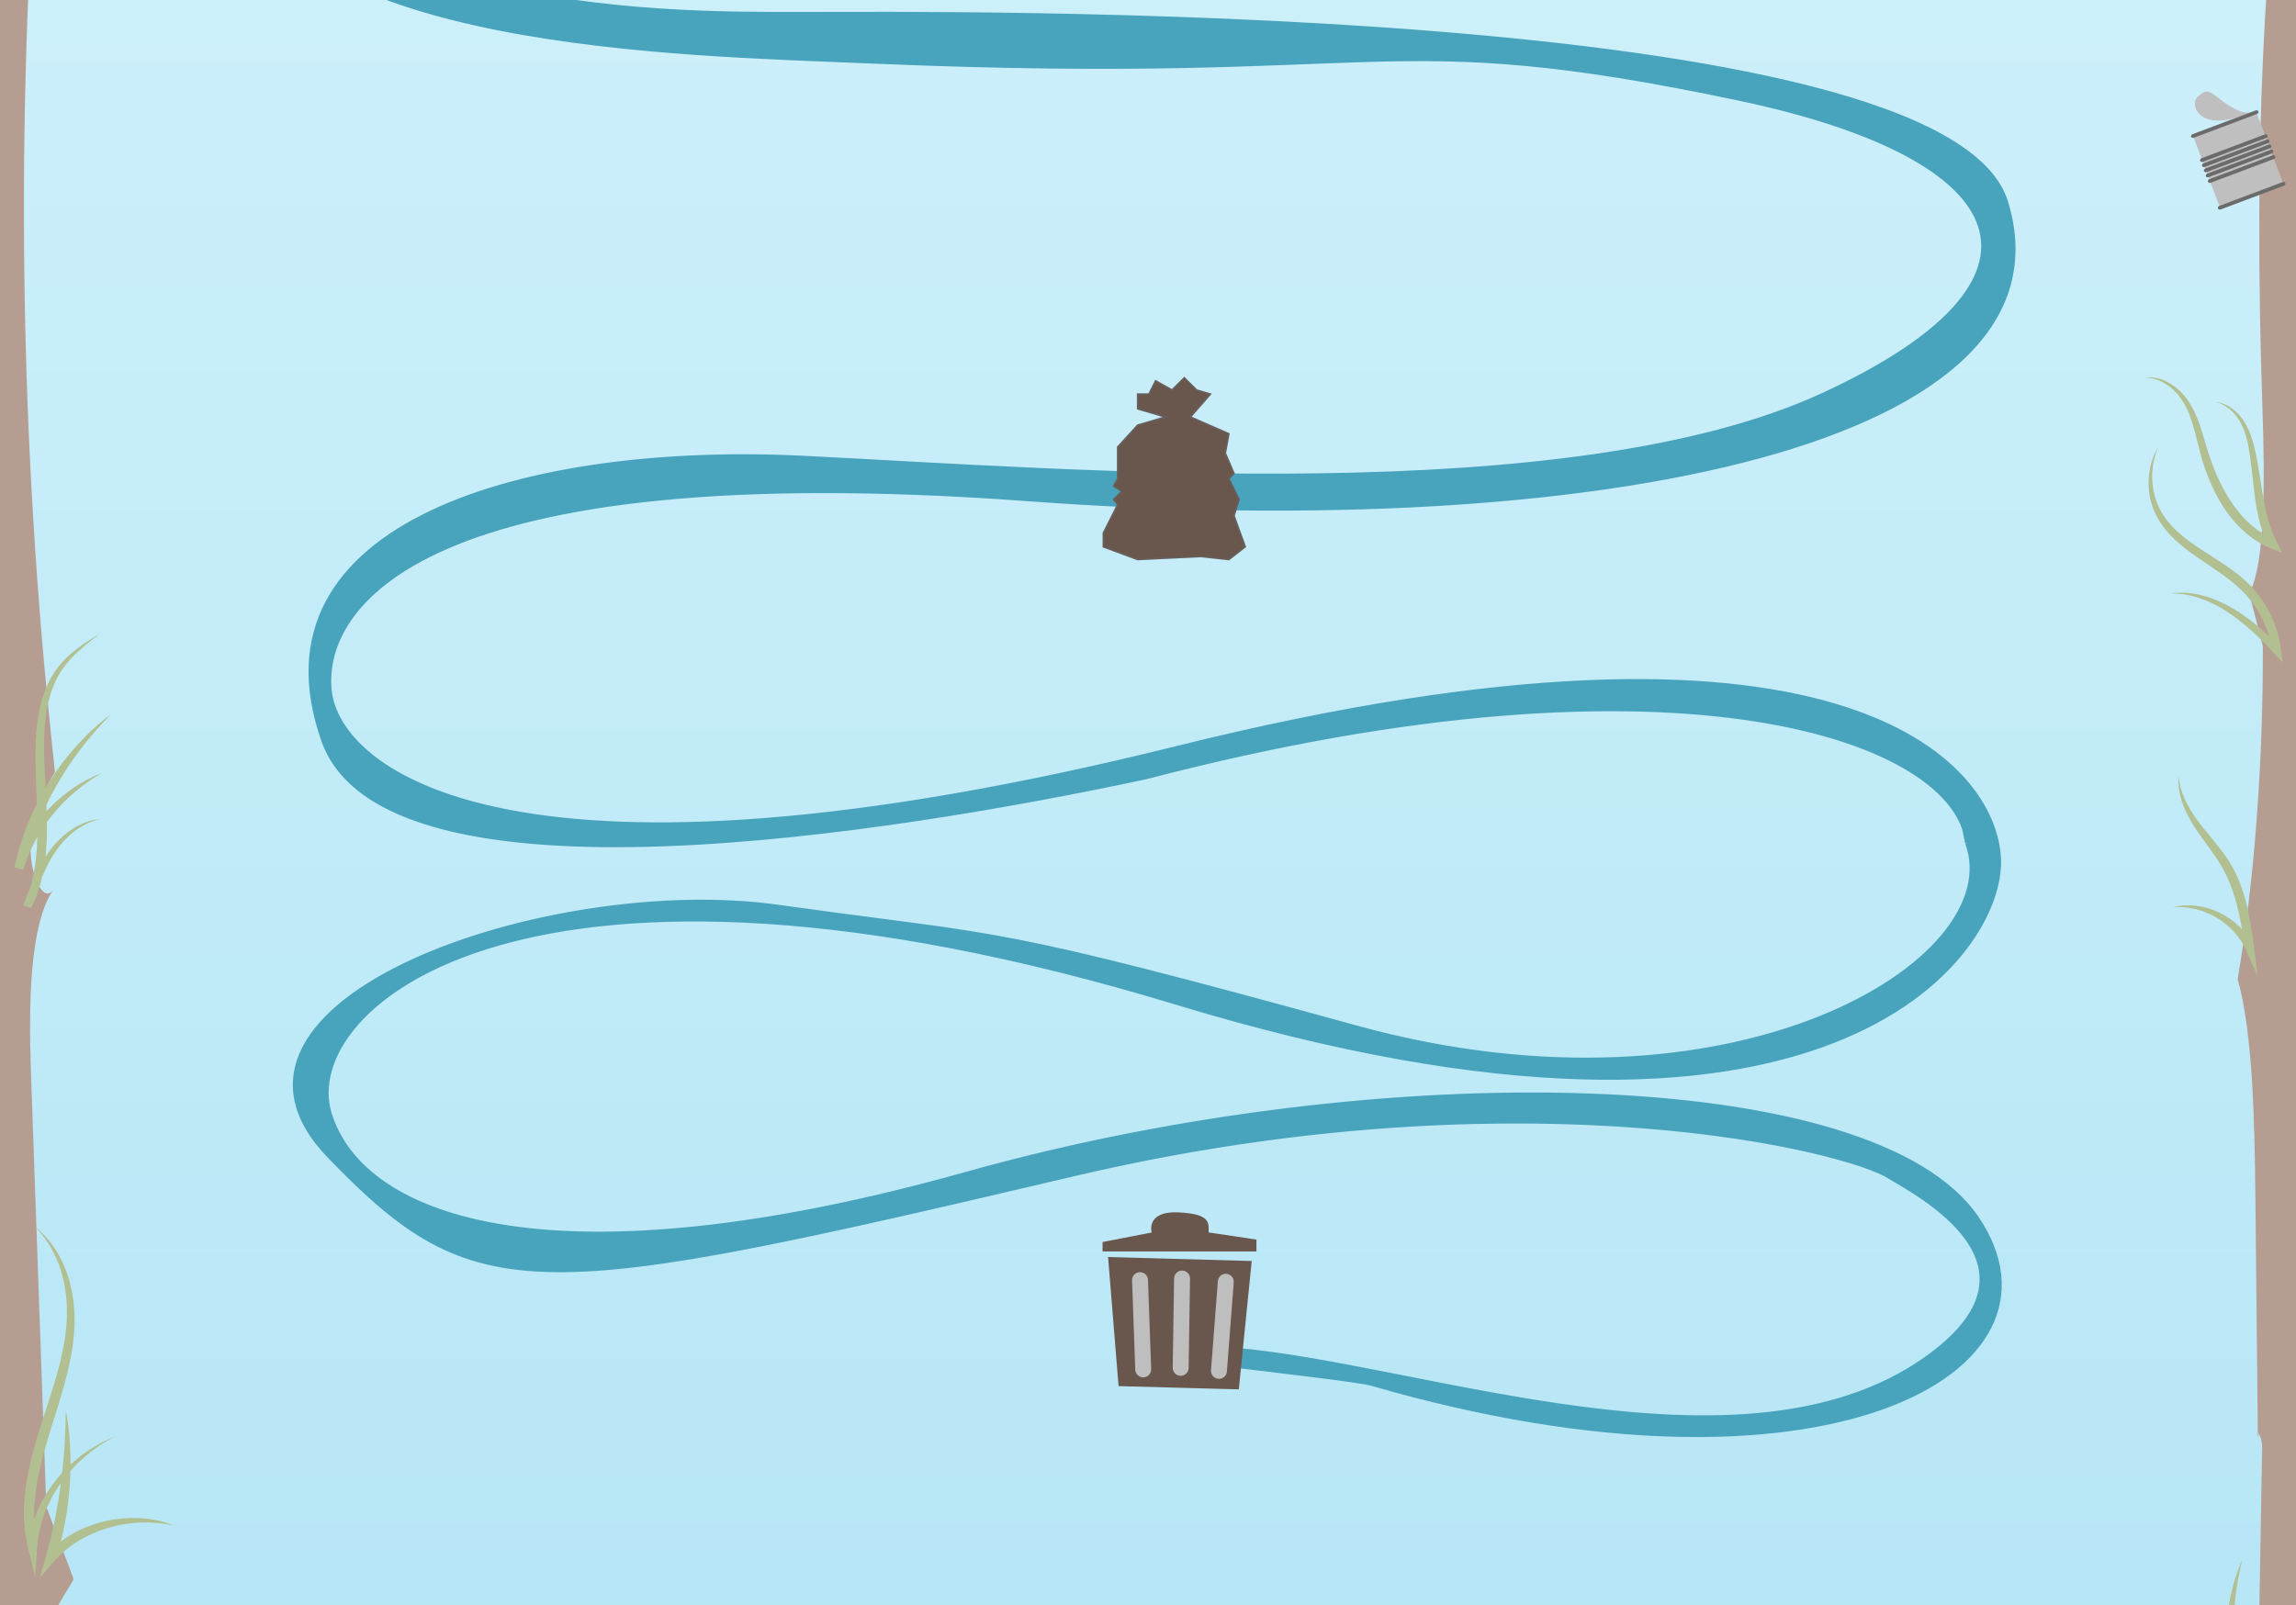 <svg width="1440" height="1007" viewBox="0 0 1440 1007" fill="none" xmlns="http://www.w3.org/2000/svg">
<rect x="0" y="0" width="1440" height="1007" fill="#333333" stroke="none"/>
<g clip-path="url(#clip0_334_282)">
<rect width="1440" height="5493" transform="translate(0 -1865)" fill="white"/>
<g clip-path="url(#clip1_334_282)">
<rect width="1440" height="4420.59" transform="translate(0 -1111)" fill="#693A3A"/>
<path d="M1440 -1111H0V3309.59H1440V-1111Z" fill="url(#paint0_linear_334_282)"/>
<path d="M1440.5 -1111C1460.5 -602 1272 -477.5 1272 -477.5C1272 -477.5 1199.21 -388.5 1050.5 -388.5C242.5 -388.5 158 -329.5 158 -163C158 12.332 418 9 503.5 9C589 9 1219.94 1.615 1258 127C1303.5 276.901 1004 339.401 644.5 312.901C261.142 284.643 201.5 381.401 206.5 432.901C211.5 484.401 322 572.901 738.5 469.401C1155 365.901 1251 479.401 1253.5 538.901C1256 598.401 1146.5 753 738.5 629C330.5 505 186 631 206.5 698.5C227 766 348 809 606.5 736.5C865 664 1175.28 668.901 1239.78 764.401C1304.28 859.901 1143.5 949.901 860.5 867.901C853 865.728 808.053 860.567 773.5 856.401C768.981 855.856 765.253 851.676 761.563 847.385L748.5 837.518V823.425C757.979 823.603 761.438 832.342 765.213 839.12L773.5 846.901C890.5 856.401 1092.42 933.73 1207.5 852.901C1291.5 793.901 1203 748.901 1182.5 736.5C1143.17 716.667 943.4 672.9 673 736.5C335 816 299 821 206.5 725C114 629 343.5 549 487.5 569L495.537 570.116C632.706 589.156 619.456 581.172 851 644.901C1087 709.857 1261.24 602.916 1234 528.901C1228.5 465.401 1057 398.901 718.5 487.401C561.167 520.901 241.4 573.601 203 464.401C155 327.901 332 278.901 503.5 287.401C675 295.901 984.202 321.423 1143.5 247.901C1299.5 175.901 1268.19 98.955 1090 61.5C864.5 14.102 876.5 52.236 550 38.5C421.5 33.094 179.881 30 142.281 -88C95.281 -235.5 133 -358 452 -388.5C771 -419 1061 -366 1195 -466C1372.88 -598.747 1406.11 -848.5 1206 -984C974.623 -1140.67 69 -905.099 -12 -1105.1L1440.5 -1111Z" fill="#48A4BD"/>
<path d="M584 2649.4C1170.89 2666.42 1317.5 2553.9 1344 2250.9C1370.66 1946.06 1351.92 1915.55 1296.5 1775.9C1284 1744.4 1272 1727.9 1266.5 1721.4H958.5C959.522 1747.9 1075.5 1775.9 1189 1884.9C1268 2003.4 1311.5 2069.47 1311.5 2237.9C1311.5 2558.9 1108.51 2576.86 997.5 2607.4C886.494 2637.95 648.967 2636.9 471.5 2636.9C333.5 2636.9 244.483 2694.4 215.5 2749.9C178.945 2819.9 229.572 2875.08 298.5 2900.4C347.5 2918.4 421.667 2929.23 451.5 2924.9V2916.4H431C130.5 2900.4 153 2636.9 584 2649.4Z" fill="#48A4BD"/>
<path d="M773.5 846.901C890.5 856.401 1092.42 933.73 1207.5 852.901C1291.5 793.901 1203 748.901 1182.5 736.5C1143.17 716.667 943.4 672.9 673 736.5C335 816 299 821 206.5 725C114 629 343.5 549 487.5 569M773.5 846.901C763.423 845.593 763.558 823.708 748.5 823.425M773.5 846.901L748.5 823.425M487.5 569L495.537 570.116M487.5 569C490.219 569.378 492.897 569.749 495.537 570.116M1234 528.901C1261.24 602.916 1087 709.857 851 644.901C619.456 581.172 632.706 589.156 495.537 570.116M1234 528.901C1228.5 465.401 1057 398.901 718.5 487.401C561.167 520.901 241.4 573.601 203 464.401C155 327.901 332 278.901 503.5 287.401C675 295.901 984.202 321.423 1143.5 247.901C1299.5 175.901 1268.19 98.955 1090 61.5C864.5 14.102 876.5 52.236 550 38.5C421.5 33.094 179.881 30 142.281 -88C95.281 -235.5 133 -358 452 -388.5C771 -419 1061 -366 1195 -466C1372.88 -598.747 1406.11 -848.5 1206 -984C974.623 -1140.67 69 -905.099 -12 -1105.1L1440.5 -1111C1460.5 -602 1272 -477.5 1272 -477.5C1272 -477.5 1199.21 -388.5 1050.5 -388.5C242.5 -388.5 158 -329.5 158 -163C158 12.332 418 9 503.5 9C589 9 1219.94 1.614 1258 127C1303.5 276.901 1004 339.401 644.5 312.901C261.142 284.643 201.5 381.401 206.5 432.901C211.5 484.401 322 572.901 738.5 469.401C1155 365.901 1251 479.401 1253.5 538.901C1256 598.401 1146.5 753 738.5 629C330.5 505 186 631 206.5 698.5C227 766 348 809 606.5 736.5C865 664 1175.28 668.901 1239.78 764.401C1304.28 859.901 1143.5 949.901 860.5 867.901C853 865.728 808.053 860.567 773.5 856.401M1234 528.901C1226.08 491.401 1234.05 528.951 1234 528.901ZM748.5 823.425V837.518M748.5 837.518C757.996 838.048 764.002 855.256 773.5 856.401M748.5 837.518L773.5 856.401M1344 2250.9C1317.5 2553.9 1170.89 2666.42 584 2649.4C153 2636.9 130.5 2900.4 431 2916.4H451.5V2924.9C421.667 2929.23 347.5 2918.4 298.5 2900.4C229.572 2875.08 178.945 2819.9 215.5 2749.9C244.483 2694.4 333.5 2636.9 471.5 2636.9C648.967 2636.9 886.494 2637.95 997.5 2607.4C1108.51 2576.86 1311.5 2558.9 1311.5 2237.9C1311.5 2069.47 1268 2003.4 1189 1884.9C1075.5 1775.9 959.522 1747.9 958.5 1721.4H1266.5C1272 1727.9 1284 1744.4 1296.5 1775.9C1351.92 1915.55 1370.66 1946.06 1344 2250.9Z" stroke="#48A4BD" stroke-width="3"/>
<path d="M1444.5 -1112.6C1433.3 -1031.62 1415.05 -902.971 1420.78 -814.256C1422.94 -780.826 1423.65 -731.06 1414.59 -726.753C1432.72 -629.06 1432.59 -488.43 1414.29 -391.199C1421.75 -346.323 1420.22 -282.992 1410.74 -243.907C1422.05 -223.695 1427.32 -172.498 1427.29 -125.359C1427.26 -78.219 1423.07 -32.745 1420.47 13.364C1415.97 93.01 1416.18 175.653 1418.96 256.396C1420.43 298.993 1420.98 353.899 1410.64 372.106C1413.5 383.203 1416.35 394.293 1419.2 405.391C1419.43 478.776 1413.88 552.282 1403.43 614.221C1412.93 648.219 1414.04 702.845 1414.55 752.149C1415.06 802.074 1415.57 852.007 1416.09 901.932C1414.25 896.209 1418.92 899.615 1418.76 908.571C1418 952.773 1417.24 996.967 1416.47 1041.17C1413.04 1059.41 1409.61 1077.66 1406.18 1095.9C1410.72 1097.36 1415 1107.69 1417.24 1122.62C1411.83 1137.08 1406.41 1151.53 1401 1165.99C1404.57 1181.06 1408.14 1196.13 1411.7 1211.19C1413.69 1301.27 1415.69 1391.35 1417.68 1481.43C1418.61 1523.56 1418.36 1574.91 1408.71 1596.49C1412.9 1585.62 1418.65 1607.11 1417.8 1626.02C1416.94 1644.92 1412.47 1658.02 1408.34 1669.2C1409.39 1685.27 1410.44 1701.34 1411.42 1717.48C1423.1 1910.74 1423.43 2113.62 1412.38 2307.4C1410.94 2332.75 1416.22 2373.6 1420.75 2354.11C1417.74 2364.51 1414.48 2377.19 1414.78 2392.53C1415.09 2407.87 1421.75 2417.2 1423.18 2402.78C1417.18 2417.39 1413.01 2442.22 1412.08 2468.91C1417.82 2472.19 1419.14 2508.47 1413.84 2517.44C1417.02 2571.27 1418.29 2626.68 1417.63 2681.77C1418.25 2707.41 1418.88 2733.05 1419.5 2758.69C1420.15 2781.23 1425.63 2806.79 1426.28 2829.33C1422.47 2985.02 1416.53 3138.63 1418.13 3294.87C1422.92 3338.47 1428.48 3354.88 1441 3353.22" fill="#B59D92"/>
<path d="M-12.046 3299.42C5.959 3217.94 16.124 3102.66 6.908 3013.4C4.12 2986.4 7.688 2929.29 16.744 2905.58C20.051 2896.92 20.669 2882.2 18.134 2871.42C-4.489 2775.28 -2.273 2648.28 24.687 2558.08C24.795 2557.72 24.8 2557.18 24.699 2556.79C13.014 2512.1 15.363 2449.57 30.163 2410.36C30.354 2409.86 30.299 2408.94 30.063 2408.67C12.244 2387.94 3.931 2336.96 3.979 2289.99C4.029 2242.57 10.753 2196.81 14.939 2150.41C22.17 2070.28 21.836 1987.13 17.366 1905.88C15.034 1863.49 14.146 1809 30.193 1790.08C30.434 1789.8 30.484 1788.84 30.286 1788.36L17.107 1756.27C17.03 1756.08 16.985 1755.8 16.982 1755.5C16.646 1682.14 25.49 1608.68 42.122 1546.67C42.24 1546.23 42.212 1545.58 42.062 1545.24C27.049 1510.99 25.274 1456.39 24.463 1407.08C23.65 1357.64 22.84 1308.18 22.026 1258.74C22.009 1257.62 22.554 1257.23 22.666 1258.29C22.955 1261.04 17.469 1257.42 17.682 1249.69C18.909 1205.34 20.134 1160.98 21.361 1116.62C21.366 1116.4 21.397 1116.19 21.447 1116.03L37.459 1062.73C37.645 1062.11 37.514 1061.12 37.238 1061.05C30.344 1059.13 23.911 1049.32 20.36 1035.25C20.237 1034.77 20.29 1034.06 20.465 1033.77L45.829 991.386C46.03 991.045 46.06 990.205 45.887 989.75L29.134 945.468C29.071 945.301 29.031 945.067 29.021 944.817L19.429 673.307C17.931 630.917 18.33 579.253 33.847 557.536C27.104 568.474 17.868 546.855 19.238 527.833C20.591 509.037 27.626 495.934 34.211 484.776C34.349 484.542 34.412 484.05 34.364 483.595C32.698 467.684 31.034 451.78 29.491 435.8C10.708 241.35 10.173 37.226 27.937 -157.762C30.261 -183.257 21.778 -224.36 14.482 -204.755C19.323 -215.224 24.571 -227.971 24.079 -243.413C23.64 -257.205 15.047 -266.167 11.584 -257.576C11.275 -256.811 11.611 -255.335 11.96 -255.926C20.744 -270.641 26.835 -294.062 28.366 -319.216C28.401 -319.784 28.268 -320.306 28.08 -320.397C19.253 -324.431 17.235 -359.35 25.302 -368.767C25.465 -368.956 25.555 -369.479 25.508 -369.978C20.468 -423.829 18.445 -479.247 19.507 -534.339C19.507 -534.399 19.507 -534.453 19.504 -534.513L16.508 -611.807L13.363 -679.707C13.358 -679.791 13.358 -679.874 13.363 -679.957C19.479 -836.468 2.08 -950.558 -0.5 -1107.6L-13.5 -1107.15C-21.155 -1150.84 -12.035 -1152.92 -25 -1179.6" fill="#B59D92"/>
<path d="M1345.16 236.973C1348.02 236.526 1351 236.746 1353.85 237.487C1356.7 238.244 1359.43 239.516 1361.94 241.12C1364.44 242.755 1366.71 244.716 1368.75 246.918C1369.26 247.463 1369.74 248.046 1370.23 248.614C1370.71 249.196 1371.16 249.802 1371.62 250.392C1372.06 251.005 1372.48 251.634 1372.9 252.262C1373.29 252.905 1373.68 253.533 1374.07 254.184C1377.06 259.384 1379.22 264.993 1380.96 270.609C1382.73 276.218 1384.23 281.834 1386.1 287.215C1389.75 298.031 1394.68 308.416 1401.22 317.506C1407.73 326.574 1416.2 334.196 1426.3 338.435L1422.57 342.499C1418.74 334.574 1416.53 326.074 1415.12 317.65C1413.69 309.218 1413.02 300.786 1411.99 292.498C1410.94 284.218 1409.95 275.892 1406.8 268.361C1405.21 264.614 1403.02 261.125 1400.11 258.241C1397.23 255.365 1393.61 253.132 1389.52 252.186C1391.61 252.375 1393.66 252.958 1395.61 253.798C1397.57 254.639 1399.38 255.827 1401.06 257.167C1404.43 259.846 1407.1 263.411 1409.1 267.248C1410.1 269.171 1410.97 271.162 1411.7 273.198C1412.42 275.234 1413.03 277.3 1413.57 279.374C1414.11 281.448 1414.57 283.529 1414.99 285.611C1415.44 287.692 1415.82 289.781 1416.18 291.87C1417.59 300.226 1418.74 308.545 1420.35 316.666C1421.98 324.773 1424.24 332.667 1427.82 339.842L1431.3 346.813L1424.09 343.907C1418.43 341.621 1413.19 338.321 1408.57 334.408C1403.94 330.472 1399.91 325.9 1396.44 320.996C1389.49 311.164 1384.75 300.083 1381.26 288.79C1379.54 283.098 1378.33 277.383 1376.84 271.82C1375.34 266.272 1373.74 260.792 1371.22 255.751C1368.75 250.725 1365.3 246.146 1360.85 242.672C1356.46 239.19 1350.98 236.851 1345.16 236.973Z" fill="#B1BF91"/>
<path d="M1353.63 280.403C1348.29 292.673 1348.59 306.902 1354.12 318.453C1356.95 324.182 1360.99 329.246 1365.72 333.575C1370.47 337.912 1375.8 341.659 1381.32 345.247C1386.84 348.842 1392.54 352.293 1398.06 356.222C1403.59 360.112 1408.96 364.494 1413.59 369.717C1422.8 380.155 1428.76 393.393 1430.54 407.206L1431.62 415.593L1425.91 409.477L1422.61 405.957L1419.25 402.513L1415.83 399.138L1412.33 395.86C1411.15 394.793 1409.93 393.756 1408.73 392.704C1407.52 391.675 1406.26 390.691 1405.03 389.676C1403.77 388.692 1402.49 387.754 1401.22 386.785C1399.95 385.831 1398.61 384.976 1397.3 384.06C1395.98 383.167 1394.6 382.388 1393.25 381.54C1391.89 380.715 1390.45 380.034 1389.07 379.254C1387.66 378.512 1386.19 377.899 1384.76 377.21C1383.31 376.575 1381.8 376.06 1380.31 375.477C1374.31 373.373 1367.93 372.207 1361.44 372.253C1367.87 371.344 1374.52 371.844 1380.91 373.449C1382.48 373.918 1384.09 374.311 1385.65 374.849C1387.18 375.432 1388.76 375.939 1390.28 376.582L1392.54 377.589C1393.29 377.937 1394.06 378.247 1394.78 378.648C1396.24 379.428 1397.73 380.147 1399.15 380.98C1404.91 384.227 1410.28 388.11 1415.35 392.303L1419.12 395.497L1422.79 398.797L1426.35 402.211L1429.83 405.692L1425.19 407.963C1423.19 395.308 1417.56 383.25 1409.12 373.729C1404.94 368.953 1399.94 364.873 1394.68 361.028C1389.4 357.198 1383.84 353.595 1378.33 349.773L1374.22 346.859C1372.86 345.845 1371.5 344.838 1370.16 343.801C1367.5 341.682 1364.91 339.441 1362.49 336.989L1360.69 335.135C1360.09 334.529 1359.56 333.825 1358.99 333.174L1357.33 331.183L1355.82 329.057L1355.07 327.997L1354.69 327.467L1354.36 326.899L1353.07 324.629L1352.43 323.493L1351.87 322.313C1351.5 321.525 1351.12 320.738 1350.82 319.921C1349.52 316.689 1348.59 313.328 1348.06 309.915C1347.55 306.494 1347.43 303.042 1347.67 299.629C1348.17 292.809 1350.18 286.133 1353.63 280.403Z" fill="#B1BF91"/>
<path d="M1366.44 486.965C1366.81 491.93 1368.18 496.668 1370.13 501.096C1371.1 503.314 1372.23 505.463 1373.48 507.529C1374.71 509.611 1376.03 511.639 1377.44 513.607C1383.09 521.464 1389.88 528.609 1395.71 536.905C1397.15 538.986 1398.54 541.128 1399.81 543.361C1401.08 545.594 1402.24 547.88 1403.27 550.226C1405.37 554.896 1406.97 559.74 1408.32 564.622C1410.94 574.409 1412.37 584.34 1413.66 594.149L1416.1 612.701L1408.53 595.746C1406.68 591.598 1404.09 587.761 1400.97 584.377C1397.85 580.994 1394.2 578.057 1390.19 575.665L1387.12 573.993C1386.06 573.508 1384.98 573.047 1383.92 572.547L1380.62 571.313L1377.22 570.337C1372.64 569.186 1367.84 568.732 1363 569.05C1367.7 567.869 1372.69 567.642 1377.59 568.248L1381.25 568.861L1384.87 569.762C1386.05 570.148 1387.22 570.572 1388.41 570.973L1391.85 572.464C1396.38 574.613 1400.6 577.505 1404.29 581.032C1407.97 584.559 1411.1 588.73 1413.41 593.377L1408.28 594.966C1406.63 585.217 1405.05 575.544 1402.53 566.212C1401.28 561.549 1399.73 556.993 1397.89 552.595C1396.03 548.198 1393.82 544.02 1391.19 539.993C1386 531.894 1379.54 524.302 1374.41 515.598C1373.14 513.426 1371.93 511.208 1370.87 508.915C1369.81 506.621 1368.89 504.26 1368.14 501.838C1366.66 497.016 1365.94 491.915 1366.44 486.965Z" fill="#B1BF91"/>
<path d="M1355.27 1040.6C1359.65 1041.3 1363.96 1042.54 1368.14 1044.16C1372.3 1045.83 1376.35 1047.84 1380.16 1050.3C1383.96 1052.74 1387.6 1055.49 1390.95 1058.55C1394.32 1061.6 1397.43 1064.94 1400.31 1068.47L1400.1 1068.23L1406.92 1074.84L1413.7 1081.5L1409.04 1084.81C1405.04 1076.53 1401.97 1067.8 1399.82 1058.85C1397.69 1049.9 1396.46 1040.74 1396.23 1031.56C1395.98 1022.38 1396.69 1013.19 1398.39 1004.22C1400.07 995.255 1402.7 986.49 1406.43 978.255C1404.16 987.005 1402.54 995.83 1401.7 1004.7C1400.86 1013.57 1400.76 1022.47 1401.41 1031.29C1402.07 1040.11 1403.44 1048.86 1405.6 1057.4C1407.73 1065.96 1410.64 1074.29 1414.28 1082.31L1421.29 1097.74L1409.62 1085.62L1403.02 1078.78L1396.48 1071.9L1396.33 1071.74L1396.27 1071.66C1393.7 1068.17 1390.92 1064.86 1387.93 1061.73C1384.92 1058.62 1381.73 1055.67 1378.29 1053.03C1374.84 1050.41 1371.22 1047.96 1367.35 1045.91C1363.5 1043.82 1359.46 1042.07 1355.27 1040.6Z" fill="#B1BF91"/>
<path d="M21.128 768.719C24.758 771.663 28.074 774.948 30.973 778.536C33.804 782.154 36.27 786.022 38.328 790.064C40.342 794.12 41.958 798.329 43.267 802.621C44.5 806.927 45.376 811.31 45.996 815.73C46.566 820.15 46.812 824.601 46.778 829.059C46.693 833.517 46.345 837.945 45.826 842.358C44.738 851.183 42.689 859.857 40.385 868.41C38.081 876.971 35.343 885.387 32.716 893.781C31.407 897.982 30.131 902.175 28.924 906.369C27.751 910.57 26.595 914.77 25.574 918.986C24.58 923.202 23.704 927.433 23.007 931.679C22.335 935.926 21.851 940.187 21.561 944.448C21.298 948.71 21.264 952.971 21.502 957.217C21.799 961.456 22.386 965.672 23.27 969.842L17.532 970.183C18.263 962.735 20.227 955.431 23.134 948.482C26.025 941.519 30.021 934.964 34.765 928.932C39.501 922.884 45.172 917.465 51.429 912.719C57.729 908.026 64.692 904.052 72.132 901.116C65.1 904.749 58.622 909.131 52.883 914.15C47.102 919.122 42.119 924.769 37.868 930.764C33.626 936.773 30.276 943.252 27.768 949.928C25.277 956.619 23.789 963.575 23.321 970.561L22.046 989.476L17.582 970.902C16.528 966.504 15.797 962.054 15.364 957.58C14.998 953.107 14.921 948.626 15.074 944.161C15.304 939.695 15.797 935.259 16.443 930.854C17.132 926.449 17.999 922.082 18.977 917.745C19.989 913.415 21.102 909.116 22.361 904.855C23.628 900.594 24.945 896.37 26.297 892.162C29.009 883.745 31.755 875.389 34.297 867.025C35.539 862.839 36.704 858.639 37.741 854.423C38.736 850.199 39.62 845.968 40.368 841.714C41.057 837.461 41.575 833.184 41.839 828.908C41.898 826.766 42.026 824.624 41.958 822.482C41.992 820.34 41.847 818.198 41.745 816.055C41.397 811.779 40.81 807.51 39.866 803.302C38.88 799.101 37.656 794.938 35.989 790.889C34.264 786.869 32.257 782.934 29.8 779.187C27.283 775.508 24.401 771.989 21.128 768.719Z" fill="#B1BF91"/>
<path d="M41.298 884.676C42.778 892.328 43.568 900.086 43.985 907.86C44.342 915.633 44.325 923.444 43.773 931.233C43.237 939.021 42.285 946.794 40.873 954.507C39.487 962.22 37.642 969.872 35.415 977.434L29.523 974.807C34.216 969.638 39.921 965.248 46.204 961.766C52.495 958.299 59.365 955.726 66.473 954.144L71.846 953.137L77.279 952.517L82.729 952.259C84.548 952.282 86.368 952.335 88.17 952.395C95.397 952.842 102.521 954.318 109 956.952C102.088 955.446 95.065 954.825 88.127 955.113C86.393 955.249 84.667 955.378 82.95 955.484L77.832 956.157L72.798 957.164L67.859 958.443C61.363 960.358 55.174 963.022 49.571 966.413C43.959 969.789 38.935 973.876 34.777 978.562L25 989.59L28.885 975.943C30.994 968.525 32.796 961.047 34.352 953.523C35.883 945.992 37.166 938.423 38.17 930.801C39.147 923.187 39.955 915.535 40.423 907.852C40.95 900.147 41.137 892.434 41.298 884.676Z" fill="#B1BF91"/>
<path d="M62.678 397.454C56.58 402.23 50.423 406.961 45.128 412.479C39.795 417.959 35.73 424.415 33.068 431.477C30.428 438.546 28.92 446.032 28.245 453.616C27.57 461.2 27.525 468.89 27.765 476.596C28.268 492.014 29.708 507.56 29.415 523.364C29.258 531.251 28.628 539.206 27.098 547.063C26.318 550.983 25.313 554.874 24.053 558.681C22.778 562.488 21.233 566.205 19.425 569.792L14.723 567.794C16.92 561.845 19.17 555.85 21.825 549.977C24.458 544.103 27.638 538.411 31.508 533.211C35.385 527.996 40.148 523.455 45.54 519.943C48.255 518.217 51.143 516.772 54.158 515.704C57.173 514.652 60.308 513.979 63.458 513.805C57.24 514.925 51.51 517.733 46.628 521.517C41.693 525.256 37.575 529.987 34.178 535.111C30.765 540.273 28.14 545.92 25.793 551.695C23.46 557.485 21.525 563.472 19.553 569.497L14.85 567.499C18.023 560.694 20.175 553.428 21.495 545.988C22.83 538.54 23.318 530.91 23.46 523.251C23.685 507.908 22.335 492.399 22.245 476.694C22.223 472.766 22.275 468.83 22.44 464.894C22.598 460.95 22.898 456.992 23.438 453.056C23.97 449.12 24.69 445.192 25.688 441.332C26.183 439.401 26.745 437.479 27.39 435.587C28.043 433.694 28.778 431.833 29.603 430.008C31.238 426.353 33.218 422.848 35.573 419.616C37.913 416.369 40.673 413.485 43.598 410.859C49.478 405.606 56.07 401.473 62.678 397.454Z" fill="#B1BF91"/>
<path d="M69.405 448.312C62.73 455.102 56.46 462.194 50.737 469.695C45.023 477.196 39.795 485.03 35.197 493.212C30.525 501.348 26.527 509.856 23.085 518.568C19.642 527.28 16.852 536.241 14.707 545.369L9.053 543.863C11.123 537.127 14.01 530.663 17.565 524.63C21.098 518.583 25.372 513.02 30.09 507.926C31.297 506.677 32.52 505.45 33.75 504.232L37.597 500.75L41.602 497.473L45.788 494.453L50.115 491.66C51.6 490.797 53.1 489.972 54.585 489.132C56.123 488.375 57.638 487.603 59.175 486.869L63.885 484.901L59.535 487.542C58.133 488.496 56.715 489.42 55.312 490.351C53.947 491.35 52.605 492.364 51.24 493.34L47.31 496.496L43.545 499.834L39.93 503.308L36.495 506.957C35.407 508.228 34.335 509.5 33.24 510.749C28.98 515.873 25.312 521.451 22.163 527.272C19.035 533.108 16.5 539.246 14.655 545.581L9 544.075C11.047 534.599 13.957 525.311 17.602 516.342C21.255 507.373 25.747 498.767 30.825 490.57C35.985 482.418 41.775 474.683 48.233 467.591C54.69 460.468 61.74 453.944 69.405 448.312Z" fill="#B1BF91"/>
<path d="M1415.52 71.342L1375.82 86.22L1392.31 130.24L1432.02 115.362L1415.52 71.342Z" fill="#BFBFBF"/>
<path d="M1413.49 69.98C1411.48 70.817 1409.22 70.868 1407.17 70.444C1405.12 70.02 1403.25 69.152 1401.48 68.206C1398.78 66.781 1396.23 65.163 1393.84 63.372C1391.9 61.925 1390.07 60.361 1388.08 58.987C1386.77 58.089 1385.22 57.233 1383.51 57.462C1382.16 57.643 1380.97 58.464 1379.91 59.301C1378.91 60.089 1377.94 60.944 1377.34 61.992C1376.77 62.976 1376.56 64.079 1376.57 65.148C1376.58 69.497 1380.08 73.139 1384.44 74.647C1388.8 76.156 1393.86 75.828 1398.61 74.778C1403.37 73.727 1407.97 71.99 1412.68 70.685C1413.1 70.58 1413.64 70.287 1413.49 69.98Z" fill="#BFBFBF"/>
<path d="M1420.81 85.466L1381.13 100.4L1420.81 85.466ZM1420.39 84.348L1380.71 99.282C1380.01 99.545 1379.63 100.263 1379.86 100.877C1380.09 101.492 1380.85 101.78 1381.55 101.517L1421.23 86.583C1421.93 86.32 1422.32 85.603 1422.09 84.988C1421.86 84.374 1421.09 84.085 1420.39 84.348Z" fill="#6B6B6B"/>
<path d="M1425.73 98.595L1386.05 113.529L1425.73 98.595ZM1425.31 97.478L1385.63 112.412C1384.93 112.675 1384.55 113.392 1384.78 114.007C1385.01 114.621 1385.77 114.909 1386.47 114.647L1426.15 99.712C1426.85 99.45 1427.24 98.732 1427.01 98.117C1426.78 97.503 1426.01 97.215 1425.31 97.478Z" fill="#6B6B6B"/>
<path d="M1415.16 70.38L1375.48 85.315L1415.16 70.38ZM1414.74 69.263L1375.06 84.198C1374.36 84.46 1373.97 85.178 1374.2 85.792C1374.44 86.407 1375.2 86.695 1375.9 86.432L1415.58 71.498C1416.28 71.235 1416.66 70.518 1416.43 69.903C1416.2 69.288 1415.44 69.001 1414.74 69.263Z" fill="#6B6B6B"/>
<path d="M1432.01 115.356L1392.33 130.29L1432.01 115.356ZM1431.6 114.239L1391.92 129.173C1391.21 129.436 1390.83 130.153 1391.06 130.768C1391.29 131.382 1392.05 131.67 1392.75 131.408L1432.43 116.473C1433.13 116.211 1433.52 115.493 1433.29 114.879C1433.06 114.264 1432.3 113.976 1431.6 114.239Z" fill="#6B6B6B"/>
<path d="M1424.42 95.103L1384.74 110.037L1424.42 95.103ZM1424 93.986L1384.32 108.92C1383.62 109.183 1383.24 109.9 1383.47 110.515C1383.7 111.129 1384.46 111.417 1385.16 111.155L1424.84 96.221C1425.54 95.958 1425.93 95.24 1425.7 94.626C1425.47 94.011 1424.71 93.723 1424 93.986Z" fill="#6B6B6B"/>
<path d="M1423.22 91.891L1383.54 106.825L1423.22 91.891ZM1422.8 90.773L1383.12 105.707C1382.42 105.97 1382.04 106.688 1382.27 107.302C1382.5 107.917 1383.26 108.205 1383.96 107.942L1423.64 93.008C1424.34 92.745 1424.72 92.028 1424.49 91.413C1424.26 90.798 1423.5 90.51 1422.8 90.773Z" fill="#6B6B6B"/>
<path d="M1422.02 88.678L1382.34 103.612L1422.02 88.678ZM1421.6 87.561L1381.92 102.495C1381.22 102.758 1380.83 103.475 1381.06 104.09C1381.29 104.704 1382.05 104.992 1382.76 104.73L1422.44 89.795C1423.14 89.533 1423.52 88.815 1423.29 88.201C1423.06 87.586 1422.3 87.298 1421.6 87.561Z" fill="#6B6B6B"/>
</g>
<path d="M713.527 266.697L730.877 261.588L713.527 256.479V247.218H720.596L724.773 238.916L735.054 244.664L742.765 237L750.477 244.664L759.152 247.218L746.621 261.588L770.718 272.126L768.469 284.261L773.931 297.034L770.718 300.227L777.144 313.319L773.931 323.538L781 343.017L770.718 351L753.047 349.084L713.527 351L692 343.017V334.395L700.996 316.513L698.426 313.319L703.567 308.21L698.426 305.017L700.996 300.227V280.429L713.527 266.697Z" fill="#69564C" stroke="#68605C"/>
<path d="M702 869.051L695.5 789.051L784.5 791.551L776.5 871.051L702 869.051Z" fill="#69564C"/>
<path d="M723 773.551L692 779.551V784.551H787.5V778.051L757.5 773.551C757.5 767.551 759.5 762.051 739 761.051C722.6 760.251 721.5 769.051 723 773.551Z" fill="#69564C"/>
<path d="M702 869.051L695.5 789.051L784.5 791.551L776.5 871.051L702 869.051Z" stroke="#69564C"/>
<path d="M723 773.551L692 779.551V784.551H787.5V778.051L757.5 773.551C757.5 767.551 759.5 762.051 739 761.051C722.6 760.251 721.5 769.051 723 773.551Z" stroke="#69564C"/>
<path d="M719.997 802.873C719.898 800.113 717.581 797.956 714.822 798.054C712.062 798.153 709.905 800.47 710.003 803.229L719.997 802.873ZM712.003 859.229C712.102 861.989 714.419 864.146 717.178 864.048C719.938 863.949 722.095 861.632 721.997 858.873L712.003 859.229ZM710.003 803.229L712.003 859.229L721.997 858.873L719.997 802.873L710.003 803.229Z" fill="#BEBEBE"/>
<path d="M746.362 802.128C746.405 799.367 744.201 797.094 741.44 797.052C738.679 797.009 736.406 799.213 736.363 801.974L746.362 802.128ZM735.498 858.003C735.455 860.764 737.659 863.037 740.42 863.079C743.181 863.122 745.454 860.918 745.497 858.157L735.498 858.003ZM736.363 801.974L735.498 858.003L745.497 858.157L746.362 802.128L736.363 801.974Z" fill="#BEBEBE"/>
<path d="M773.78 804.434C773.991 801.681 771.931 799.277 769.177 799.066C766.424 798.854 764.021 800.915 763.809 803.668L773.78 804.434ZM759.515 859.585C759.303 862.338 761.364 864.742 764.117 864.953C766.87 865.165 769.274 863.104 769.485 860.351L759.515 859.585ZM763.809 803.668L759.515 859.585L769.485 860.351L773.78 804.434L763.809 803.668Z" fill="#BEBEBE"/>
</g>
<defs>
<linearGradient id="paint0_linear_334_282" x1="720" y1="-1056.31" x2="720" y2="3278.75" gradientUnits="userSpaceOnUse">
<stop stop-color="#E3FAFF"/>
<stop offset="1" stop-color="#86D0EB"/>
</linearGradient>
<clipPath id="clip0_334_282">
<rect width="1440" height="5493" fill="white" transform="translate(0 -1865)"/>
</clipPath>
<clipPath id="clip1_334_282">
<rect width="1440" height="4420.59" fill="white" transform="translate(0 -1111)"/>
</clipPath>
</defs>
</svg>
